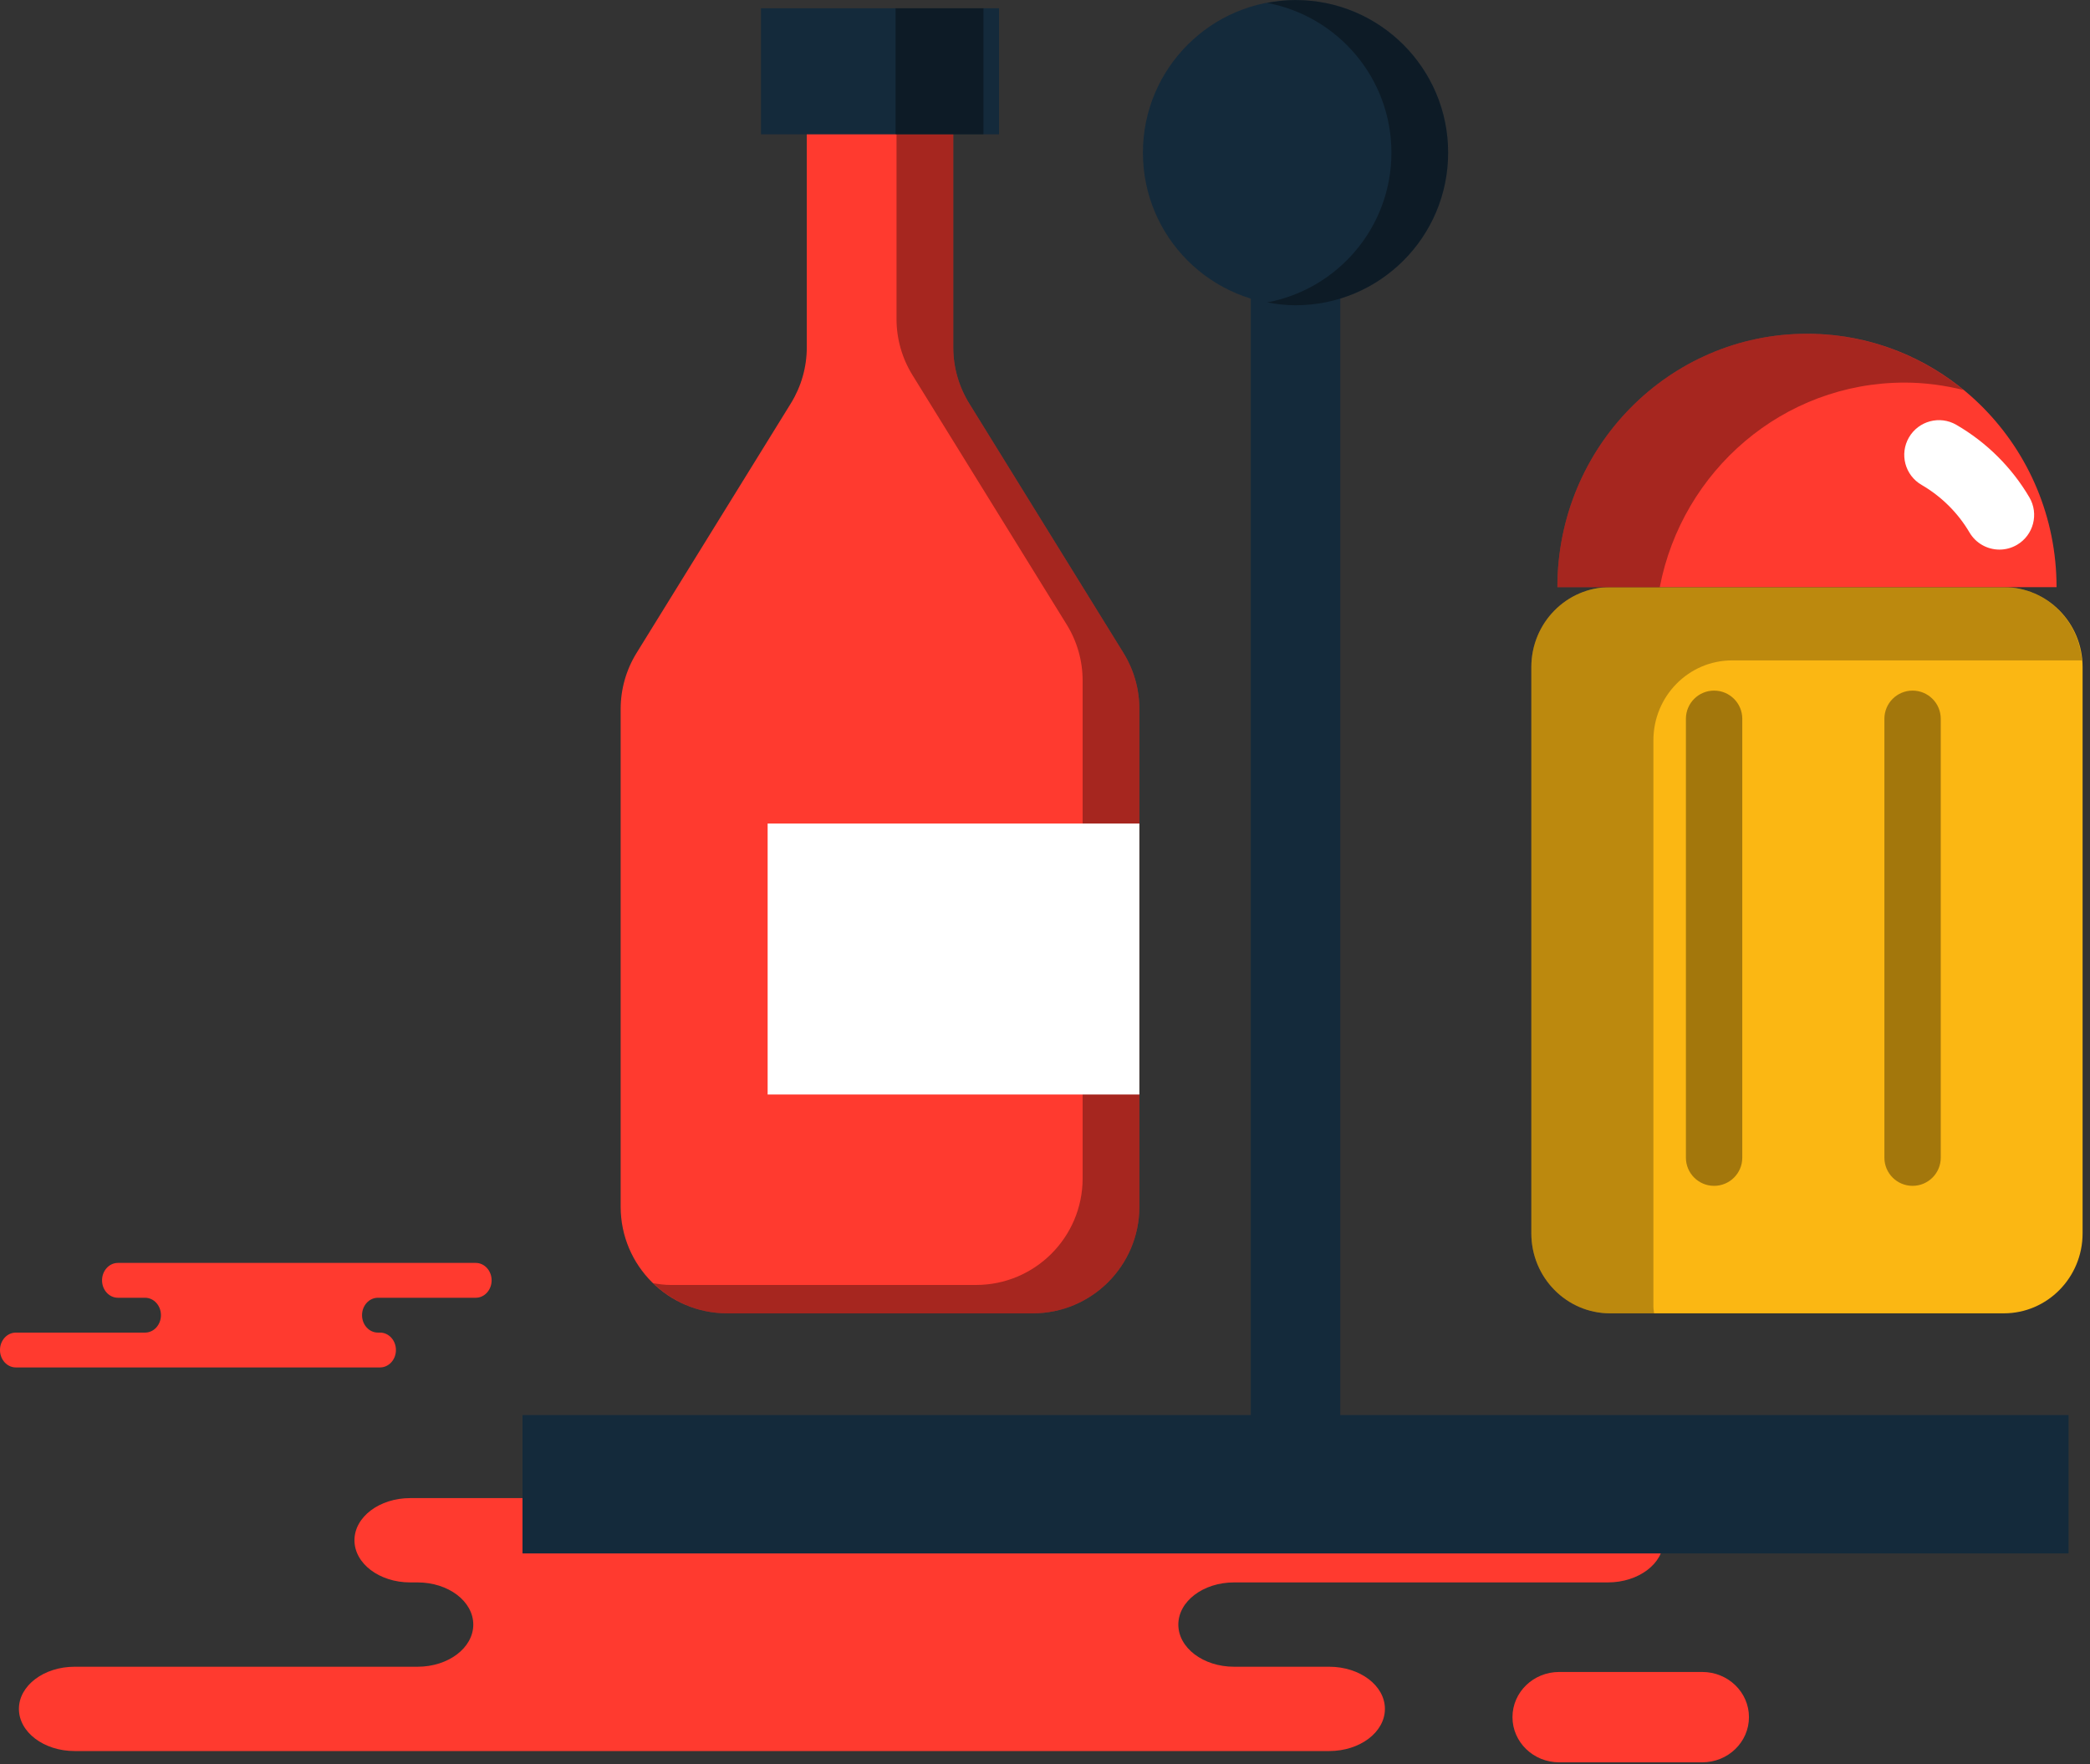 <svg xmlns="http://www.w3.org/2000/svg" xmlns:xlink="http://www.w3.org/1999/xlink" preserveAspectRatio="xMidYMid" width="218" height="184" viewBox="0 0 218 184">
  <rect x="0" y="0" width="218" height="184" fill="#333333" stroke="none"/>
  <defs>
    <style>

      .cls-3 {
        fill: #ff3a2f;
      }

      .cls-6 {
        fill: #fbb713;
      }

      .cls-8 {
        fill: #010101;
        opacity: 0.25;
      }

      .cls-9 {
        fill: #010101;
        opacity: 0.35;
      }

      .cls-10 {
        fill: #ffffff;
      }

      .cls-13 {
        fill: #142a3b;
      }
    </style>
  </defs>
  <g id="group-92svg">
    <path d="M59.422,156.258 C59.422,156.258 42.781,156.258 42.781,156.258 C39.573,156.258 36.972,158.227 36.972,160.656 C36.972,163.084 39.573,165.052 42.781,165.052 C42.781,165.052 43.556,165.052 43.556,165.052 C46.765,165.052 49.366,167.021 49.366,169.450 C49.366,171.878 46.765,173.847 43.556,173.847 C43.556,173.847 7.783,173.847 7.783,173.847 C4.574,173.847 1.973,175.815 1.973,178.244 C1.973,180.672 4.574,182.641 7.783,182.641 C7.783,182.641 50.773,182.641 50.773,182.641 C50.773,182.641 138.645,182.641 138.645,182.641 C141.854,182.641 144.455,180.672 144.455,178.244 C144.455,175.815 141.854,173.847 138.645,173.847 C138.645,173.847 128.717,173.847 128.717,173.847 C125.508,173.847 122.907,171.878 122.907,169.450 C122.907,167.021 125.508,165.052 128.717,165.052 C128.717,165.052 167.711,165.052 167.711,165.052 C170.919,165.052 173.521,163.084 173.521,160.656 C173.521,158.227 170.919,156.258 167.711,156.258 C167.711,156.258 164.801,156.258 164.801,156.258 C164.801,156.258 59.422,156.258 59.422,156.258 Z" id="path-1" class="cls-3" fill-rule="evenodd"/>
    <path d="M162.631,183.818 C159.941,183.818 157.760,181.709 157.760,179.105 C157.760,176.503 159.941,174.393 162.631,174.393 C162.631,174.393 177.557,174.393 177.557,174.393 C180.247,174.393 182.427,176.503 182.427,179.105 C182.427,181.709 180.247,183.818 177.557,183.818 C177.557,183.818 162.631,183.818 162.631,183.818 Z" id="path-2" class="cls-3" fill-rule="evenodd"/>
    <path d="M34.894,142.629 C34.894,142.629 39.641,142.629 39.641,142.629 C40.556,142.629 41.298,141.816 41.298,140.813 C41.298,139.808 40.556,138.995 39.641,138.995 C39.641,138.995 39.420,138.995 39.420,138.995 C38.504,138.995 37.763,138.182 37.763,137.178 C37.763,136.175 38.504,135.361 39.420,135.361 C39.420,135.361 49.622,135.361 49.622,135.361 C50.537,135.361 51.279,134.548 51.279,133.544 C51.279,132.540 50.537,131.727 49.622,131.727 C49.622,131.727 37.361,131.727 37.361,131.727 C37.361,131.727 12.300,131.727 12.300,131.727 C11.385,131.727 10.643,132.540 10.643,133.544 C10.643,134.548 11.385,135.361 12.300,135.361 C12.300,135.361 15.131,135.361 15.131,135.361 C16.047,135.361 16.788,136.175 16.788,137.178 C16.788,138.182 16.047,138.995 15.131,138.995 C15.131,138.995 1.655,138.995 1.655,138.995 C0.741,138.995 -0.001,139.808 -0.001,140.813 C-0.001,141.816 0.741,142.629 1.655,142.629 C1.655,142.629 4.840,142.629 4.840,142.629 C4.840,142.629 34.894,142.629 34.894,142.629 Z" id="path-3" class="cls-3" fill-rule="evenodd"/>
    <path d="M217.227,128.642 C217.227,133.249 213.549,136.985 209.015,136.985 C209.015,136.985 167.945,136.985 167.945,136.985 C163.407,136.985 159.729,133.249 159.729,128.642 C159.729,128.642 159.729,69.580 159.729,69.580 C159.729,64.973 163.407,61.242 167.945,61.242 C167.945,61.242 209.015,61.242 209.015,61.242 C213.549,61.242 217.227,64.973 217.227,69.580 C217.227,69.580 217.227,128.642 217.227,128.642 Z" id="path-4" class="cls-6" fill-rule="evenodd"/>
    <path d="M188.477,34.813 C174.102,34.813 162.445,46.643 162.445,61.242 C162.445,61.242 214.511,61.242 214.511,61.242 C214.511,46.643 202.856,34.813 188.477,34.813 Z" id="path-5" class="cls-3" fill-rule="evenodd"/>
    <path d="M167.945,136.985 C167.945,136.985 172.531,136.985 172.531,136.985 C172.510,136.748 172.460,136.523 172.460,136.279 C172.460,136.279 172.460,77.219 172.460,77.219 C172.460,72.611 176.138,68.881 180.677,68.881 C180.677,68.881 217.158,68.881 217.158,68.881 C216.802,64.608 213.313,61.242 209.015,61.242 C209.015,61.242 167.945,61.242 167.945,61.242 C163.407,61.242 159.728,64.974 159.728,69.580 C159.728,69.580 159.728,128.642 159.728,128.642 C159.728,133.248 163.407,136.985 167.945,136.985 Z" id="path-6" class="cls-8" fill-rule="evenodd"/>
    <path d="M173.124,61.242 C175.463,49.082 186.004,39.906 198.662,39.906 C200.786,39.906 202.839,40.192 204.815,40.679 C200.347,37.017 194.668,34.813 188.477,34.813 C174.102,34.813 162.445,46.643 162.445,61.242 C162.445,61.242 173.124,61.242 173.124,61.242 Z" id="path-7" class="cls-9" fill-rule="evenodd"/>
    <path d="M208.557,57.325 C207.316,57.325 206.107,56.687 205.431,55.538 C204.229,53.494 202.501,51.776 200.429,50.574 C198.700,49.572 198.111,47.355 199.115,45.626 C200.122,43.897 202.334,43.308 204.063,44.313 C207.210,46.139 209.842,48.752 211.675,51.873 C212.688,53.595 212.112,55.814 210.387,56.827 C209.812,57.164 209.180,57.325 208.557,57.325 Z" id="path-8" class="cls-10" fill-rule="evenodd"/>
    <path d="M178.790,123.688 C177.166,123.688 175.851,122.373 175.851,120.749 C175.851,120.749 175.851,74.973 175.851,74.973 C175.851,73.348 177.166,72.033 178.790,72.033 C180.415,72.033 181.731,73.348 181.731,74.973 C181.731,74.973 181.731,120.749 181.731,120.749 C181.731,122.373 180.415,123.688 178.790,123.688 Z" id="path-9" class="cls-9" fill-rule="evenodd"/>
    <path d="M199.493,123.688 C197.869,123.688 196.554,122.373 196.554,120.749 C196.554,120.749 196.554,74.973 196.554,74.973 C196.554,73.348 197.869,72.033 199.493,72.033 C201.118,72.033 202.433,73.348 202.433,74.973 C202.433,74.973 202.433,120.749 202.433,120.749 C202.433,122.373 201.118,123.688 199.493,123.688 Z" id="path-10" class="cls-9" fill-rule="evenodd"/>
    <path d="M215.763,162.032 C215.763,162.032 54.500,162.032 54.500,162.032 C54.500,162.032 54.500,147.595 54.500,147.595 C54.500,147.595 215.763,147.595 215.763,147.595 C215.763,147.595 215.763,162.032 215.763,162.032 Z" id="path-11" class="cls-13" fill-rule="evenodd"/>
    <path d="M139.799,161.054 C139.799,161.054 130.464,161.054 130.464,161.054 C130.464,161.054 130.464,10.743 130.464,10.743 C130.464,10.743 139.799,10.743 139.799,10.743 C139.799,10.743 139.799,161.054 139.799,161.054 Z" id="path-12" class="cls-13" fill-rule="evenodd"/>
    <path d="M151.049,15.923 C151.049,24.714 143.922,31.841 135.132,31.841 C126.340,31.841 119.213,24.714 119.213,15.923 C119.213,7.133 126.340,0.005 135.132,0.005 C143.922,0.005 151.049,7.133 151.049,15.923 Z" id="path-13" class="cls-13" fill-rule="evenodd"/>
    <path d="M135.132,0.005 C134.118,0.005 133.134,0.123 132.173,0.303 C139.547,1.693 145.132,8.145 145.132,15.923 C145.132,23.701 139.547,30.154 132.173,31.543 C133.134,31.724 134.118,31.841 135.132,31.841 C143.923,31.841 151.049,24.715 151.049,15.923 C151.049,7.133 143.923,0.005 135.132,0.005 Z" id="path-14" class="cls-9" fill-rule="evenodd"/>
    <path d="M99.430,36.228 C99.430,36.228 99.430,12.736 99.430,12.736 C99.430,12.736 84.153,12.736 84.153,12.736 C84.153,12.736 84.153,36.228 84.153,36.228 C84.153,38.294 83.577,40.317 82.491,42.074 C82.491,42.074 66.400,68.104 66.400,68.104 C65.314,69.861 64.739,71.884 64.739,73.949 C64.739,73.949 64.739,125.868 64.739,125.868 C64.739,132.007 69.717,136.985 75.857,136.985 C75.857,136.985 107.725,136.985 107.725,136.985 C113.865,136.985 118.843,132.007 118.843,125.868 C118.843,125.868 118.843,73.949 118.843,73.949 C118.843,71.884 118.268,69.861 117.182,68.104 C117.182,68.104 101.090,42.074 101.090,42.074 C100.005,40.317 99.430,38.294 99.430,36.228 Z" id="path-15" class="cls-3" fill-rule="evenodd"/>
    <path d="M117.182,68.104 C117.182,68.104 101.090,42.074 101.090,42.074 C100.005,40.317 99.430,38.294 99.430,36.228 C99.430,36.228 99.430,12.736 99.430,12.736 C99.430,12.736 93.512,12.736 93.512,12.736 C93.512,12.736 93.512,33.270 93.512,33.270 C93.512,35.335 94.087,37.360 95.173,39.117 C95.173,39.117 111.264,65.145 111.264,65.145 C112.351,66.902 112.925,68.926 112.925,70.991 C112.925,70.991 112.925,122.909 112.925,122.909 C112.925,129.048 107.948,134.026 101.808,134.026 C101.808,134.026 69.939,134.026 69.939,134.026 C69.321,134.026 68.726,133.941 68.136,133.844 C70.137,135.780 72.853,136.985 75.857,136.985 C75.857,136.985 107.725,136.985 107.725,136.985 C113.865,136.985 118.843,132.007 118.843,125.868 C118.843,125.868 118.843,73.949 118.843,73.949 C118.843,71.885 118.268,69.861 117.182,68.104 Z" id="path-16" class="cls-9" fill-rule="evenodd"/>
    <path d="M104.204,14.009 C104.204,14.009 79.378,14.009 79.378,14.009 C79.378,14.009 79.378,0.858 79.378,0.858 C79.378,0.858 104.204,0.858 104.204,0.858 C104.204,0.858 104.204,14.009 104.204,14.009 Z" id="path-17" class="cls-13" fill-rule="evenodd"/>
    <path d="M93.415,0.858 C93.415,0.858 93.415,14.009 93.415,14.009 C93.415,14.009 102.580,14.009 102.580,14.009 C102.580,14.009 102.580,0.858 102.580,0.858 C102.580,0.858 93.415,0.858 93.415,0.858 Z" id="path-18" class="cls-9" fill-rule="evenodd"/>
    <path d="M118.843,114.162 C118.843,114.162 80.069,114.162 80.069,114.162 C80.069,114.162 80.069,85.899 80.069,85.899 C80.069,85.899 118.843,85.899 118.843,85.899 C118.843,85.899 118.843,114.162 118.843,114.162 Z" id="path-19" class="cls-10" fill-rule="evenodd"/>
  </g>
</svg>
